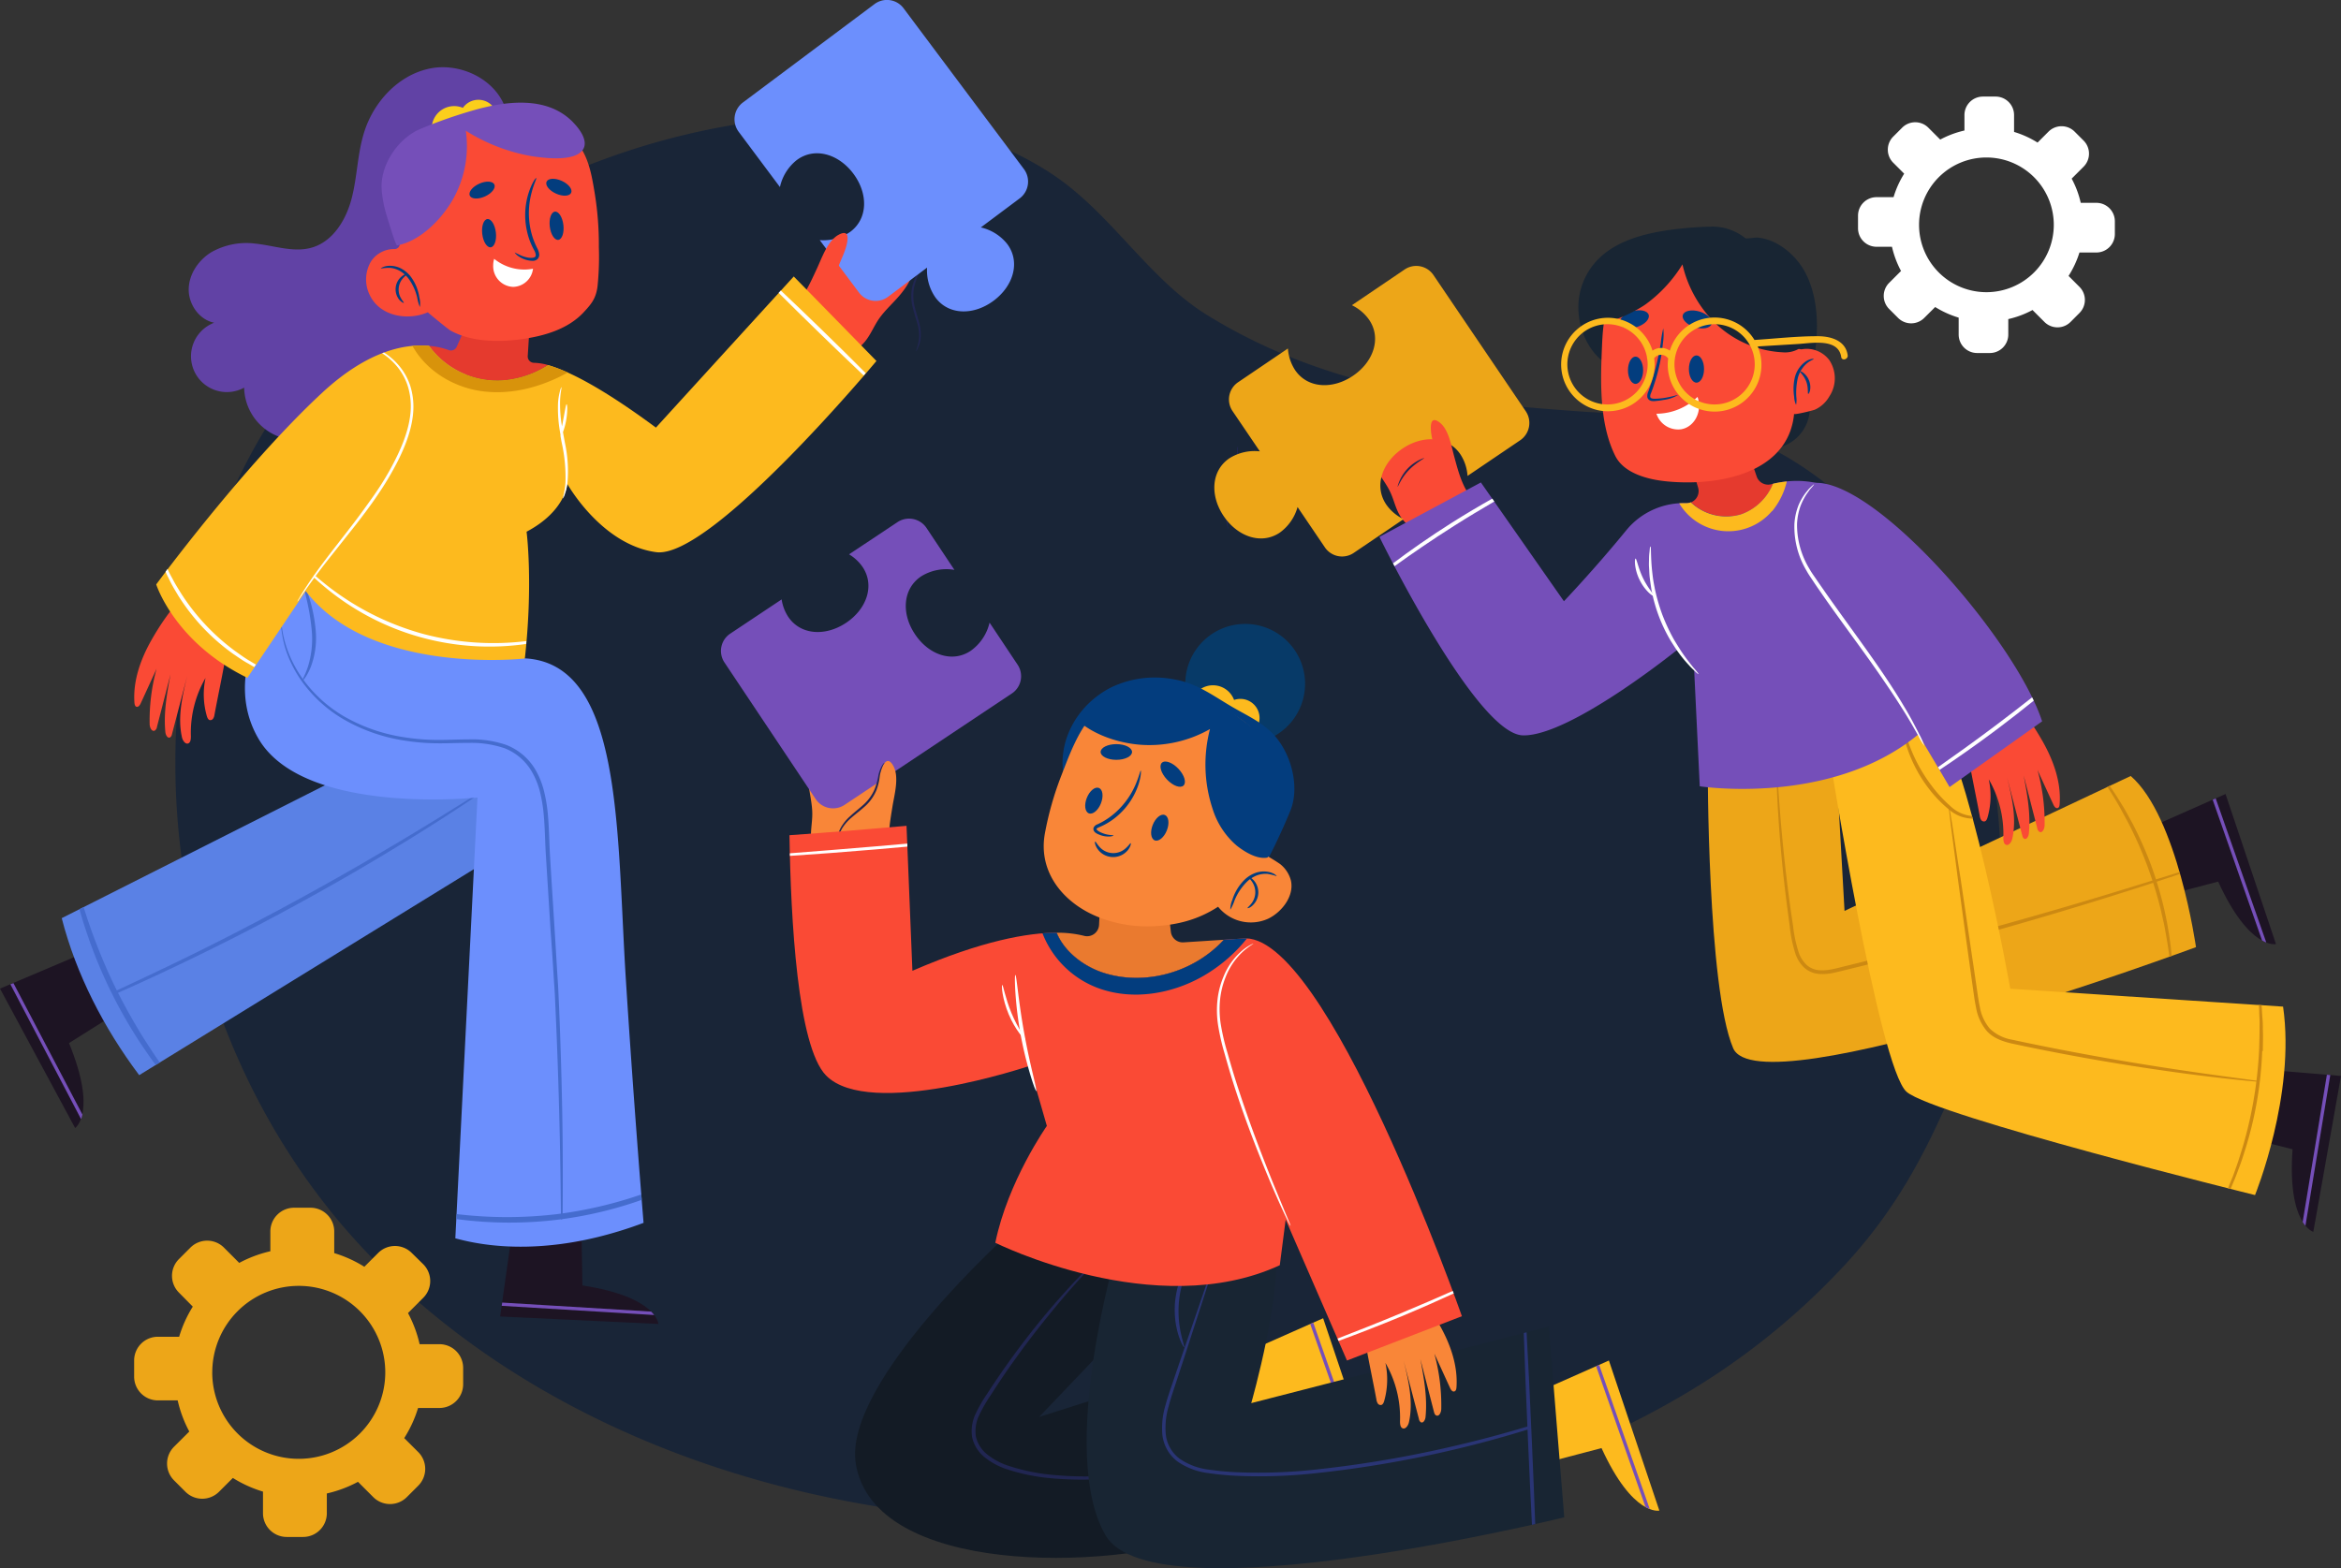 <svg xmlns="http://www.w3.org/2000/svg" viewBox="0 0 676.59 453.37"><rect x="0" y="0" width="676.59" height="453.37" fill="#333333" stroke="none"/><defs><style>.cls-1{fill:#192537;}.cls-2{fill:#f98638;}.cls-3{fill:#fdba1e;}.cls-4{fill:#754fb9;}.cls-5{fill:#131b25;}.cls-6{fill:#212652;}.cls-7{fill:#182533;}.cls-8{fill:#2a3575;}.cls-9{fill:#fa4a35;}.cls-10{fill:#ea7a2f;}.cls-11{fill:#073a68;}.cls-12{fill:#033d7e;}.cls-13{fill:#6c8ffd;}.cls-14{fill:#1d1423;}.cls-15{fill:#5a81e5;}.cls-16{fill:#456cce;}.cls-17{fill:#6142a5;}.cls-18{fill:#fbce1b;}.cls-19{fill:#e53a2e;}.cls-20{fill:#fff;}.cls-21{fill:#d8930b;}.cls-22{fill:#eda618;}.cls-23{fill:#cc8912;}</style></defs><g id="Layer_2" data-name="Layer 2"><g id="OBJECTS"><path class="cls-1" d="M529,140.86a126.35,126.35,0,0,1,29.24,34.29c24.14,41.13,25.91,92.22,7.76,136-8.27,19.94-16.8,36.81-31.56,53.18a205.9,205.9,0,0,1-48.81,39.44c-29.15,17.1-62,27.56-95.49,31.85-51.85,6.65-105,7.74-156-3.86S134.34,395,100.07,355.56q-2.64-3-5.15-6.2c-56.51-71-61.65-182,.67-250.68C126.83,64.27,170.72,42,216.72,35.37c29.88-4.3,62.1-1.71,87.29,14.92,17.07,11.27,27.8,30.23,44.81,40.75,18.49,11.43,38.53,18.48,59.88,22.44,15.94,3,32.11,4.33,48.27,5.49,14.2,1,28.4.25,42,5A100.46,100.46,0,0,1,529,140.86Z"/><path class="cls-2" d="M254.12,234.78a19.94,19.94,0,0,0,1.2-12.84,13.56,13.56,0,0,0-8.44-9.36c-4.16-1.37-9.24,0-11.65,3.69-1.87,2.82-2,6.45-1.64,9.81.31,2.89,1.09,5.89,1.17,8.78.08,3.21-.82,6.22-.11,9.47s2.78,6.25,5.88,7.24"/><path class="cls-3" d="M441.45,403.78,465,393.33l14.58,43.39s-7.64,1.78-16.71-18.07l-18,4.73"/><path class="cls-4" d="M462.19,394.59q7.31,20.84,14.62,41.68a9.64,9.64,0,0,1-1.23-.59q-7.14-20.34-14.27-40.7Z"/><path class="cls-3" d="M358.83,391.57l23.58-10.46L397,424.51s-7.64,1.78-16.71-18.08l-18,4.73"/><path class="cls-4" d="M379.56,382.38l14.62,41.67a9.49,9.49,0,0,1-1.23-.58q-7.14-20.36-14.27-40.7Z"/><path class="cls-5" d="M292.55,355.73s-49.1,43.86-45.2,67.49c5.3,32.11,72,31.09,102.14,20.64s-4.43-48.41-4.43-48.41l-44.73,14.19,32.26-33.82,4.72-36.5-29.21,5.55Z"/><path class="cls-6" d="M342.17,424.26a5.55,5.55,0,0,0-1.33.09l-3.77.47c-3.28.42-8,1.08-13.89,1.57a100,100,0,0,1-20.62-.17,57.08,57.08,0,0,1-11.8-2.69,19.37,19.37,0,0,1-5.46-3.07,9.11,9.11,0,0,1-3.26-5.24,10.56,10.56,0,0,1,1-6.16,41.6,41.6,0,0,1,3.18-5.54c2.29-3.57,4.59-7,6.85-10.13C297.6,387,302,381.53,305.76,377s7-8,9.25-10.48l2.58-2.8a5.78,5.78,0,0,0,.85-1,5.42,5.42,0,0,0-1,.86c-.64.6-1.57,1.48-2.73,2.66-2.34,2.34-5.65,5.8-9.54,10.26s-8.33,9.95-12.92,16.29c-2.29,3.17-4.62,6.56-6.94,10.14a41.72,41.72,0,0,0-3.28,5.68,11.62,11.62,0,0,0-1.08,6.82,10.24,10.24,0,0,0,3.64,5.88,20.39,20.39,0,0,0,5.79,3.24,56.3,56.3,0,0,0,12.07,2.69,97,97,0,0,0,20.81-.06c5.9-.6,10.62-1.38,13.88-1.93,1.63-.28,2.89-.51,3.75-.68A6,6,0,0,0,342.17,424.26Z"/><path class="cls-7" d="M322.89,361.13s-17.38,58.63-3.37,82.73,132.58-5.2,132.58-5.2l-4.47-55.14-86,22.13s9.54-33.25,6.78-47.67S322.89,361.13,322.89,361.13Z"/><path class="cls-8" d="M442.73,416.56c-.52-12.12-1.06-23.14-1.52-31.39l-.81.21c.27,8.24.69,19.2,1.22,31.23.39,8.88.78,17.17,1.14,24.22l.95-.21C443.45,433.6,443.12,425.37,442.73,416.56Z"/><path class="cls-8" d="M442.39,412.12c-7.39,2.25-15.8,4.53-25.05,6.6A327.87,327.87,0,0,1,378.87,425a152.49,152.49,0,0,1-20.12.68,85.59,85.59,0,0,1-9.51-.82,18.93,18.93,0,0,1-8.31-3.14,10.15,10.15,0,0,1-4-7.08,21.86,21.86,0,0,1,.81-8c.66-2.56,1.53-5,2.29-7.35l2.22-6.77L348.9,372c.68-2.18,1.26-4,1.75-5.58.15-.52.29-1,.43-1.46a2.31,2.31,0,0,0,.11-.51,1.71,1.71,0,0,0-.22.48c-.17.44-.34.91-.54,1.42-.54,1.55-1.19,3.36-1.95,5.51l-7,20.35c-.73,2.16-1.5,4.41-2.29,6.75s-1.67,4.77-2.37,7.38a22.83,22.83,0,0,0-.89,8.36,11.65,11.65,0,0,0,1.33,4.28,11.12,11.12,0,0,0,3,3.5,19.85,19.85,0,0,0,8.75,3.37,84.8,84.8,0,0,0,9.65.86,149.58,149.58,0,0,0,20.27-.66,322.34,322.34,0,0,0,63.36-13A4.73,4.73,0,0,1,442.39,412.12Z"/><path class="cls-8" d="M342.22,389.49c.17-.07-.34-1.44-.85-3.7a30.56,30.56,0,0,1-.63-4,29.81,29.81,0,0,1,.74-9.84,34.51,34.51,0,0,1,1.22-3.87c.85-2.16,1.56-3.43,1.41-3.53s-1.07,1.07-2.13,3.21a23.21,23.21,0,0,0-1.49,3.93,27.62,27.62,0,0,0-.91,5.07,28.8,28.8,0,0,0,.13,5.14,24.73,24.73,0,0,0,.89,4.11C341.33,388.28,342.11,389.54,342.22,389.49Z"/><path class="cls-4" d="M264.45,183.36c-4-5.94-3.56-13.17,1.78-16.73a13.78,13.78,0,0,1,9.61-1.88l-8.06-12.11a6.06,6.06,0,0,0-8.39-1.69l-14,9.31a12.57,12.57,0,0,1,3.94,3.69c3.56,5.34,1.14,12.16-4.81,16.12s-13.17,3.57-16.73-1.78a12.42,12.42,0,0,1-1.88-5l-14.83,9.88a6,6,0,0,0-1.68,8.38L235.73,231a6.05,6.05,0,0,0,8.39,1.68l48.28-32.16a6,6,0,0,0,1.68-8.39L286,180a13.78,13.78,0,0,1-5.45,8.15C275.23,191.73,268.41,189.31,264.45,183.36Z"/><path class="cls-2" d="M394.18,385.31c1,6.44,2.43,12.85,3.62,19.25a2.84,2.84,0,0,0,.38,1.15,1,1,0,0,0,1.05.47c.44-.13.66-.63.8-1.07a22.76,22.76,0,0,0,.38-11.09,31.61,31.61,0,0,1,4.22,16.86c0,.81.07,1.86.85,2.08s1.52-.85,1.72-1.75c1.33-5.87-.1-12-1.52-17.81l4.42,16.86a1.34,1.34,0,0,0,.57.93c.72.32,1.25-.72,1.33-1.49.58-5.61-.46-11.25-1.49-16.79l3.92,15.22c.11.43.26.91.66,1.08.87.39,1.45-.93,1.46-1.88a56.43,56.43,0,0,0-2-16l4.58,10c.23.49.63,1.08,1.16.95s.62-.72.66-1.21c.44-6.27-1.78-12.47-4.8-17.86-2.82-5-6.68-10.68-11-14.46"/><path class="cls-2" d="M258,248.92c-1.93-5-.9-10.55-.05-15.82.54-3.36,2-8.45.25-11.65s-3.09-.4-3.82,1.89c-1,3.2-1,6.74-2.77,9.7-2,3.4-6.1,5-8.8,7.86a12.49,12.49,0,0,0-2.4,12.84"/><path class="cls-6" d="M242,243.3a14.67,14.67,0,0,1,1.33-3.71,13.05,13.05,0,0,1,2.78-3.22c1.22-1.07,2.67-2.14,4.08-3.44a12.9,12.9,0,0,0,3.1-4.44,16.76,16.76,0,0,0,1-4.27,12.77,12.77,0,0,1,.84-2.76c.28-.63.55-.9.51-.93s-.37.2-.72.82a10.54,10.54,0,0,0-1.05,2.78,18.53,18.53,0,0,1-1.14,4.14,12.94,12.94,0,0,1-3,4.21c-1.37,1.26-2.82,2.35-4,3.47a12.6,12.6,0,0,0-2.78,3.43,8.83,8.83,0,0,0-.92,2.83A3,3,0,0,0,242,243.3Z"/><path class="cls-6" d="M264.68,101.59a3.15,3.15,0,0,0,.57-.91,8.58,8.58,0,0,0,.82-2.84,12.65,12.65,0,0,0-.38-4.37c-.39-1.59-1-3.29-1.4-5.09a12.8,12.8,0,0,1-.12-5.14,18.1,18.1,0,0,1,1.36-4,10.25,10.25,0,0,0,.68-2.87c.05-.71-.1-1.09-.14-1.08s0,.38-.1,1a13,13,0,0,1-.83,2.74,16.32,16.32,0,0,0-1.52,4.09,12.84,12.84,0,0,0,.08,5.37c.44,1.86,1,3.54,1.44,5.1a12.82,12.82,0,0,1,.5,4.19A15.47,15.47,0,0,1,264.68,101.59Z"/><path class="cls-9" d="M358.93,271.35l-6.16.4h0l.93-.06c-8.51,9.32-22.51,13.39-34.57,9.62-5.88-1.84-11.51-6.16-13.75-11.65-8.24,0-21.43,2.23-41.68,11L262,238.75c-11.27,1-22.54,1.92-33.83,2.71.37,24.22,2.32,61,10.57,69.46,12.56,12.85,58.82-2.77,58.82-2.77l5,17.36s-11.27,16-14.9,33.78c0,0,46.3,23.09,82.22,6.49l1.7-13.17,17.72,40.72,33.22-12.81S383,268.12,358.93,271.35Z"/><path class="cls-10" d="M353.7,271.69l-11.63.75a3.46,3.46,0,0,1-3.67-3.06l-1.62-14.22L318,259.29l-.35,8.07a3.46,3.46,0,0,1-4.35,3.19,31.19,31.19,0,0,0-7.89-.89c2.24,5.49,7.87,9.81,13.75,11.65C331.19,285.08,345.19,281,353.7,271.69Z"/><path class="cls-11" d="M342.8,200.5a17.31,17.31,0,1,1,19.09,14.38"/><path class="cls-3" d="M346,200a6.5,6.5,0,0,1,10.67,2.36,5.54,5.54,0,0,1,6.85,7.56"/><path class="cls-12" d="M362.45,255.75a180.37,180.37,0,0,0,10.48-21.35c2.47-6.07.77-14-2.76-19.38s-8.38-7.38-13.73-10.47c-5.74-3.31-10.36-7-17.1-8.14a29.19,29.19,0,0,0-18.18,2.31c-9.21,4.66-15.17,14.37-13.9,24.68"/><path class="cls-9" d="M238.33,81.08a19.76,19.76,0,0,1,6.14-11.23,13.47,13.47,0,0,1,12.15-3c4.18,1.18,7.57,5.16,7.53,9.51,0,3.36-1.94,6.41-4.11,9-1.86,2.2-4.16,4.24-5.83,6.57-1.86,2.59-2.78,5.57-5.17,7.84s-5.76,3.6-8.86,2.69"/><path class="cls-9" d="M65.62,187.32c-1,6.44-2.43,12.85-3.62,19.25a2.79,2.79,0,0,1-.38,1.15,1,1,0,0,1-1,.47c-.45-.13-.67-.63-.81-1.07A22.64,22.64,0,0,1,59.4,196a31.62,31.62,0,0,0-4.23,16.86c0,.81-.07,1.87-.85,2.09s-1.52-.86-1.72-1.76c-1.33-5.87.1-12,1.52-17.8L49.7,212.27a1.34,1.34,0,0,1-.57.93c-.71.32-1.24-.72-1.33-1.49-.57-5.61.46-11.25,1.49-16.79l-3.92,15.22a1.5,1.5,0,0,1-.66,1.09c-.87.38-1.45-.94-1.46-1.89a56.52,56.52,0,0,1,2-16l-4.58,10c-.23.49-.63,1.08-1.15,1s-.63-.73-.67-1.22c-.44-6.27,1.78-12.47,4.8-17.86,2.82-5,6.68-10.67,11-14.46"/><path class="cls-13" d="M270.4,86.06a13.67,13.67,0,0,1-2.46-8.69l-11.23,8.4a6,6,0,0,1-8.47-1.22L236.92,69.42A13.62,13.62,0,0,0,245.77,67c5.14-3.84,5.14-11.08.86-16.8s-11.22-7.76-16.36-3.92a13.65,13.65,0,0,0-4.85,7.8L213.49,38.1a6.06,6.06,0,0,1,1.22-8.47l38-28.42a6,6,0,0,1,8.47,1.22l34.75,46.45a6.06,6.06,0,0,1-1.22,8.47l-11.23,8.4a13.57,13.57,0,0,1,7.64,4.81c3.84,5.14,1.8,12.08-3.92,16.36S274.24,91.2,270.4,86.06Z"/><path class="cls-9" d="M227.31,90.57c4.35-3,6.59-8.18,8.83-13,1.42-3.06,3.08-8,6.26-9.71s2.77,1.38,2.09,3.66c-.94,3.21-2.92,6.11-3.11,9.52-.22,3.92,2.26,7.48,2.87,11.36a12.37,12.37,0,0,1-5.16,11.89"/><path class="cls-14" d="M23.75,275.73,0,285.81l21.71,40.3s6.52-4.36-1.77-24.55l15.74-9.9"/><path class="cls-4" d="M3,284.56l20.44,39a10.7,10.7,0,0,0,.39-1.33l-19.94-38Z"/><path class="cls-14" d="M148.16,355.06l-3.61,25.54,45.73,2.16s-.38-7.83-21.95-11.13L168,353.05"/><path class="cls-4" d="M145,377.52l44.09,2.66a12.69,12.69,0,0,0-.9-1l-43.05-2.6Z"/><path class="cls-15" d="M94.48,226.74l-76.64,38.7C22,281.66,30,297.2,40.23,310.83l101-62.18,1.89-29.58Z"/><path class="cls-16" d="M141,227.6l-3.55,2.2-5.61,3.5c-2.2,1.36-4.68,2.93-7.45,4.6-5.53,3.4-12.17,7.36-19.59,11.67s-15.65,8.9-24.38,13.58-17.13,9-24.81,12.77S40.91,283,35,285.76l-2.31,1.07a4.79,4.79,0,0,1,.66.53l2-.88c5.94-2.63,12.95-5.89,20.68-9.64s16.15-8,24.89-12.7,17-9.34,24.37-13.68,14-8.4,19.48-11.88c2.76-1.72,5.21-3.34,7.37-4.75s4-2.64,5.51-3.66l3.45-2.38a7.32,7.32,0,0,0,1.16-.89A7.73,7.73,0,0,0,141,227.6Z"/><path class="cls-16" d="M45.91,306.78c-1.32-1.83-2.6-3.87-4-6-2.68-4.29-5.47-9.11-8.09-14.34s-4.75-10.37-6.55-15.1c-.85-2.38-1.7-4.63-2.36-6.79q-.39-1.19-.75-2.31l-1.2.6c.2.7.41,1.4.62,2.12.61,2.2,1.42,4.49,2.24,6.91a138.54,138.54,0,0,0,14.79,29.75c1.44,2.12,2.78,4.14,4.16,5.95l.23.31,1.17-.72C46.09,307,46,306.91,45.91,306.78Z"/><path class="cls-13" d="M131.6,358c13.12,3.61,27.51,2.91,40.61-.23A116.36,116.36,0,0,0,186,353.53c-.76-9.32-3.07-38.16-5.12-70.44-2.72-42.91-.78-91.29-29.23-92.76l-66-25.09s-24,25.75-11,48.23S138,230.56,138,230.56Z"/><path class="cls-16" d="M161.28,352.61a115.15,115.15,0,0,0,24.18-5.72c0-.5-.08-1-.13-1.56A121.24,121.24,0,0,1,161.08,351,122.62,122.62,0,0,1,132,351l-.08,1.44A115.72,115.72,0,0,0,161.28,352.61Z"/><path class="cls-16" d="M159.94,280.89c.11,1.83.23,3.64.35,5.43s.17,3.57.26,5.32c.64,14,1,26.62,1.24,37.22.2,9.79.29,17.86.34,23.71a3.75,3.75,0,0,1,.47-.17c.06-5.84.09-13.84,0-23.55-.12-10.61-.42-23.24-1-37.26-.07-1.75-.16-3.52-.24-5.32s-.22-3.6-.33-5.43q-.33-5.5-.68-11.22c-.47-7.62-1-15.5-1.46-23.57-.19-4-.24-8-.69-12a42.64,42.64,0,0,0-1.1-5.84,23.65,23.65,0,0,0-2.23-5.46,16.82,16.82,0,0,0-8.61-7.41,30.67,30.67,0,0,0-10.78-1.58c-3.53,0-6.94.22-10.23.14a64.92,64.92,0,0,1-9.54-.94,49.53,49.53,0,0,1-16.11-5.76,38.79,38.79,0,0,1-10.73-9.14,35,35,0,0,1-5.42-9.21,31.59,31.59,0,0,1-1.83-6.53c-.24-1.53-.32-2.35-.37-2.35a2.85,2.85,0,0,0,0,.61c0,.4,0,1,.14,1.78A29.79,29.79,0,0,0,83,189a34.9,34.9,0,0,0,5.34,9.44,39.06,39.06,0,0,0,10.82,9.43,50,50,0,0,0,16.34,6,64.21,64.21,0,0,0,9.68,1c3.35.1,6.77-.11,10.25-.09a29.87,29.87,0,0,1,10.41,1.54,15.78,15.78,0,0,1,8,7,22.62,22.62,0,0,1,2.12,5.2,42.47,42.47,0,0,1,1.05,5.68c.44,3.88.49,7.87.69,11.93.5,8.07,1,15.95,1.47,23.58C159.47,273.49,159.7,277.23,159.94,280.89Z"/><path class="cls-16" d="M87.62,168.17c-.16,0,.19,1.67.8,4.27a64.12,64.12,0,0,1,1.71,10.19A27,27,0,0,1,89,192.74c-.83,2.5-1.75,3.89-1.59,4s1.27-1.18,2.33-3.71a23.74,23.74,0,0,0,1.53-10.46,45.2,45.2,0,0,0-2.07-10.33C88.37,169.67,87.76,168.13,87.62,168.17Z"/><path class="cls-17" d="M146.36,32.17c-2.54-9-13.07-14.24-22.18-12.35s-16.29,9.72-19,18.63c-1.88,6.1-1.93,12.63-3.52,18.82S96.32,69.75,90.19,71.56c-5.3,1.57-10.9-.57-16.4-1.13A20.52,20.52,0,0,0,61.1,72.9c-3.74,2.28-6.52,6.38-6.56,10.76s3.07,8.8,7.37,9.64a10.36,10.36,0,1,0,8.65,18.77,15.49,15.49,0,0,0,10.26,14.25c9.7,3.28,24.22-4.27,29.53-12.34a16.27,16.27,0,0,0,25.78-15.87"/><path class="cls-18" d="M124.78,36.86a6.49,6.49,0,0,1,9-5.68,5.49,5.49,0,0,1,9.31.53"/><path class="cls-19" d="M154.35,104.89a1.83,1.83,0,0,1-1.82-2l.5-8-18.37-.69-2.63,6a1.84,1.84,0,0,1-2.37,1A20.94,20.94,0,0,0,124,100,24.45,24.45,0,0,0,145.12,110a28.06,28.06,0,0,0,13.28-4.46A16.1,16.1,0,0,0,154.35,104.89Z"/><path class="cls-3" d="M229.41,79.93l-39.84,43.69c-16.43-12.17-25.9-16.58-31.17-18.06A28.06,28.06,0,0,1,145.12,110,24.45,24.45,0,0,1,124,100c-6.67-.64-17.52,1.15-30.9,13.56-22.77,21.13-47.95,55.4-47.95,55.4s5.33,16.8,26.35,27l16.86-25.08c18.89,24.54,63.33,19.49,63.33,19.49,2.44-21.92.5-36.65.5-36.65,11.33-6,11.76-13.84,11.76-13.84s9.81,17.59,25.67,19.75,63.69-55.27,63.69-55.27Z"/><path class="cls-9" d="M171.92,56.09a92.59,92.59,0,0,1,1.16,15.39,83.15,83.15,0,0,1-.39,11.38c-.48,3.48-1.74,5-4.09,7.52-4.59,4.85-11.39,6.77-17.81,7.67-6.71.93-14.58.84-20.59-2.49-.69-.38-6.62-5.25-6.54-5.28-5.94,2.56-14,1.14-16.87-5.13a10.2,10.2,0,0,1,.52-9.7A8,8,0,0,1,114,72a1.47,1.47,0,0,0,1.48-1.87,70.79,70.79,0,0,1-2.72-15.75c-.27-4.59,2.57-8.07,5.59-11.31a29.12,29.12,0,0,1,10-6.7A41.5,41.5,0,0,1,152,33.65a30.8,30.8,0,0,1,12.21,5.13C169.79,43.1,170.84,49.51,171.92,56.09Z"/><path class="cls-20" d="M151.52,77.93a13.91,13.91,0,0,1-8.7-3.1,6.63,6.63,0,0,0-.28,1.91,6,6,0,0,0,5.79,6.2,5.93,5.93,0,0,0,5.72-5.25A14,14,0,0,1,151.52,77.93Z"/><path class="cls-12" d="M148.76,73s.21.42.86.91a7.66,7.66,0,0,0,3.13,1.38,7,7,0,0,0,1.18.12,2,2,0,0,0,1.4-.49,1.79,1.79,0,0,0,.49-1.58,4.72,4.72,0,0,0-.47-1.43,21.7,21.7,0,0,1-2-5.54,23,23,0,0,1,.27-10.6c.68-2.68,1.55-4.2,1.37-4.29s-1.22,1.34-2.13,4.06a21.06,21.06,0,0,0-.6,11.06,19.92,19.92,0,0,0,2.14,5.76c.41.77.61,1.58.25,1.9s-1.16.32-1.8.25a8.74,8.74,0,0,1-3-1C149.17,73.22,148.82,73,148.76,73Z"/><ellipse class="cls-12" cx="139.33" cy="54.96" rx="3.9" ry="2.02" transform="translate(-10.27 62.25) rotate(-24.32)"/><ellipse class="cls-12" cx="161.51" cy="54.12" rx="2.02" ry="3.9" transform="translate(45.69 179.02) rotate(-65.68)"/><ellipse class="cls-12" cx="141.35" cy="67.41" rx="1.98" ry="4.11" transform="translate(-7 17.24) rotate(-6.81)"/><ellipse class="cls-12" cx="160.86" cy="65.26" rx="1.98" ry="4.11" transform="translate(-6.6 19.54) rotate(-6.81)"/><path class="cls-12" d="M121.35,88.77A6.9,6.9,0,0,0,121.2,86a13.2,13.2,0,0,0-2.57-6.13,8.57,8.57,0,0,0-2.91-2.35,7,7,0,0,0-3-.68c-1.78,0-2.71.73-2.65.8a15,15,0,0,1,2.62-.21,7.26,7.26,0,0,1,2.67.78,8.52,8.52,0,0,1,2.6,2.19,15,15,0,0,1,2.64,5.72A12.68,12.68,0,0,0,121.35,88.77Z"/><path class="cls-12" d="M116.7,87.55c.08-.1-.34-.49-.76-1.24a4.93,4.93,0,0,1,.75-6.1c.6-.63,1.1-.91,1-1s-.65,0-1.44.58a4.83,4.83,0,0,0-.85,6.88C116.07,87.4,116.65,87.64,116.7,87.55Z"/><path class="cls-4" d="M166.79,36.66c-.44-.55-.89-1-1.28-1.43-7.54-7.63-19.42-6-28.82-3.3a138.9,138.9,0,0,0-15.12,5.31c-6.39,2.65-11.5,10.13-11.29,17.1a33.51,33.51,0,0,0,1.47,7.93c.22.77,2.62,8.74,3,8.68,6.78-1.23,13-7.69,16.25-13.48a31.31,31.31,0,0,0,3.63-19.67,52.57,52.57,0,0,0,18.85,7.32c3.56.55,12.34,1.74,14.89-1.71C169.88,41.35,168.38,38.62,166.79,36.66Z"/><path class="cls-21" d="M158.4,105.56A28.06,28.06,0,0,1,145.12,110,24.45,24.45,0,0,1,124,100a25.46,25.46,0,0,0-4.79,0c3.86,7,11.47,11.76,19.44,13,8.72,1.37,17.7-1,25.43-5.3A41.43,41.43,0,0,0,158.4,105.56Z"/><path class="cls-20" d="M163.27,128c-.2-1.06-.39-2.09-.56-3.08a19,19,0,0,0,.9-3.29c.48-2.59.37-4.74.15-4.75s-.5,2.07-1,4.6c-.11.63-.23,1.23-.34,1.78a39.43,39.43,0,0,1-.56-6.61c0-2.92.56-4.68.41-4.72a3.53,3.53,0,0,0-.45,1.21,17.34,17.34,0,0,0-.55,3.49,39.9,39.9,0,0,0,.72,9c0,.26,0,.42,0,.44s0,0,0,0c.12.67.24,1.35.37,2a46,46,0,0,1,1.07,11.34c-.19,2.91-.87,4.63-.72,4.68a3.66,3.66,0,0,0,.54-1.18,15.65,15.65,0,0,0,.77-3.44A39,39,0,0,0,163.27,128Z"/><path class="cls-20" d="M237.67,95.49c-4.41-4.29-8.53-8.25-12-11.5l-.63.68c3.34,3.34,7.41,7.34,11.81,11.62,4.76,4.63,9.18,8.87,12.77,12.26l.58-.68C246.76,104.39,242.41,100.1,237.67,95.49Z"/><path class="cls-20" d="M122.54,183.33a78.69,78.69,0,0,1-27.36-13.56c-1.66-1.28-3.1-2.48-4.34-3.56h0v.07a1.5,1.5,0,0,1-.24.54c1.16,1.1,2.53,2.3,4.1,3.57a74.32,74.32,0,0,0,57.36,15.78c0-.28.05-.56.07-.83A78.93,78.93,0,0,1,122.54,183.33Z"/><path class="cls-20" d="M72.06,191c-1.35-.79-2.69-1.78-4.12-2.79a62.6,62.6,0,0,1-15.53-16.54c-.92-1.5-1.82-2.9-2.52-4.29-.37-.69-.75-1.35-1.06-2l-.4-.87-.58.76.2.48c.29.67.67,1.34,1,2.06.68,1.43,1.57,2.88,2.48,4.41A59.38,59.38,0,0,0,67.33,189c1.48,1,2.86,2,4.25,2.74.66.38,1.29.77,1.91,1.1l.49-.72C73.35,191.8,72.73,191.38,72.06,191Z"/><path class="cls-20" d="M103.1,151.37c1.69-2.2,3.46-4.52,5.18-7s3.44-5.11,5-7.92c3.15-5.57,5.63-11.36,6.12-17a20.39,20.39,0,0,0-.83-7.92,17.5,17.5,0,0,0-3.4-6,18.88,18.88,0,0,0-4.19-3.61l-.55.21.14.08a19.09,19.09,0,0,1,4.15,3.7,17.18,17.18,0,0,1,3.19,5.88,19.91,19.91,0,0,1,.72,7.64c-.51,5.46-3,11.13-6.08,16.66-1.55,2.78-3.24,5.39-5,7.86s-3.44,4.8-5.11,7c-3.37,4.4-6.47,8.31-9,11.68s-4.42,6.17-5.68,8.16c-.63,1-1.09,1.78-1.4,2.31a3.67,3.67,0,0,0-.43.84,3.87,3.87,0,0,0,.57-.75l1.53-2.22c1.34-1.92,3.32-4.67,5.88-8Z"/><path class="cls-2" d="M308.39,220c-.55,1.39-1.07,2.75-1.56,4A92.34,92.34,0,0,0,302,240.9c-2.06,11.19,5.3,20.11,15.26,24.16a38.26,38.26,0,0,0,16,2.72c6.94-.32,13-1.87,18.79-5.64a12.14,12.14,0,0,0,14.43,3.48c3.89-1.85,7.6-6.47,6.63-11a8.91,8.91,0,0,0-3-4.71c-.39-.35-4.56-3-4.66-2.73.9-2.56,2.17-4.79,2.51-7.53a52.73,52.73,0,0,1,1.1-6.94c1.73-6.66,1.25-11.3-2.77-17a30.6,30.6,0,0,0-9.12-8.69,42.75,42.75,0,0,0-23.93-6.82,31.74,31.74,0,0,0-13.42,3.3C314.2,206.67,310.9,213.7,308.39,220Z"/><path class="cls-12" d="M321.82,241.56c0-.09-.41-.09-1.1-.18a8.3,8.3,0,0,1-2.79-.84,4.3,4.3,0,0,1-.76-.48c-.22-.2-.29-.4-.23-.47s.28-.26.65-.4l1.17-.53a19.36,19.36,0,0,0,4.67-3.2,20.49,20.49,0,0,0,5.57-8.53c.83-2.5.81-4.15.69-4.16s-.45,1.55-1.42,3.88a23,23,0,0,1-5.6,8,21.09,21.09,0,0,1-4.38,3.12l-1.09.54a1.85,1.85,0,0,0-1.14,1,1.17,1.17,0,0,0,.09.89,1.8,1.8,0,0,0,.47.54,4.14,4.14,0,0,0,1,.53,7,7,0,0,0,3.1.57C321.44,241.77,321.83,241.63,321.82,241.56Z"/><ellipse class="cls-12" cx="316.15" cy="231.48" rx="3.95" ry="2.19" transform="translate(-15.97 439.39) rotate(-68.26)"/><ellipse class="cls-12" cx="335.2" cy="239.29" rx="3.95" ry="2.19" transform="translate(-11.23 462.01) rotate(-68.26)"/><ellipse class="cls-12" cx="322.64" cy="217.4" rx="4.54" ry="2.27"/><ellipse class="cls-12" cx="338.94" cy="223.82" rx="2.27" ry="4.54" transform="translate(-61.08 294.28) rotate(-43.43)"/><path class="cls-12" d="M326.79,243.78c-.16-.06-.5.61-1.35,1.37a5.3,5.3,0,0,1-7.69-.35c-.77-.83-1.05-1.53-1.22-1.48s-.12.87.6,2a5.51,5.51,0,0,0,8.89.4C326.83,244.66,326.91,243.82,326.79,243.78Z"/><path class="cls-12" d="M355.58,263a13.29,13.29,0,0,0,1.19-2.59,16.08,16.08,0,0,1,3.65-5.52,8.74,8.74,0,0,1,3-1.87,7.46,7.46,0,0,1,2.88-.38,15.62,15.62,0,0,1,2.68.67c.08-.06-.76-1-2.6-1.28a7.1,7.1,0,0,0-3.21.22,8.87,8.87,0,0,0-3.38,2,14,14,0,0,0-3.64,5.95A7.24,7.24,0,0,0,355.58,263Z"/><path class="cls-12" d="M360.57,262.52c0,.1.68,0,1.45-.75a5.18,5.18,0,0,0,.28-7.31c-.72-.75-1.34-1-1.39-.86s.39.49.9,1.25a5.3,5.3,0,0,1-.25,6.5C361,262.07,360.5,262.4,360.57,262.52Z"/><path class="cls-12" d="M367,246.85c.94-2,2.19-6,2.52-6.75,2.62-5.79,3.61-11.49,1.36-17.53a28.88,28.88,0,0,0-3.45-6.52c-3.78-5.33-9.14-8.1-14.06-12.13-4.12-3.37-8.69-4.46-13.91-5.27C329,197,317.37,198.45,312.33,209c4.72,3.78,11.41,5.88,17.38,6.32a35.41,35.41,0,0,0,20-4.55,40.65,40.65,0,0,0,.73,23,23,23,0,0,0,6.88,10.61c2.23,1.79,5.88,4.08,8.85,3.57C366.35,248,366.64,247.53,367,246.85Z"/><path class="cls-12" d="M358.93,271.35l-6.16.4h0l.93-.06c-8.51,9.32-22.51,13.39-34.57,9.62-5.88-1.84-11.51-6.16-13.75-11.65-1.24,0-2.61,0-4.08.17a27.54,27.54,0,0,0,16.55,16c9.65,3.37,20.64,1.54,29.56-3.46a45,45,0,0,0,13-11.08A7.51,7.51,0,0,0,358.93,271.35Z"/><path class="cls-20" d="M299.51,315.43c.15,0-.29-1.91-1-4.91s-1.64-7.15-2.48-11.77-1.41-8.84-1.79-11.9-.62-5-.78-5-.19,1.93,0,5a107.71,107.71,0,0,0,4.3,23.81C298.65,313.69,299.37,315.48,299.51,315.43Z"/><path class="cls-20" d="M296.26,300.5c.22-.16-2.12-3.25-3.92-7.6s-2.41-8.18-2.68-8.14,0,4,1.87,8.48S296.11,300.66,296.26,300.5Z"/><path class="cls-20" d="M228.29,246.69c0,.25,0,.5,0,.75,7.23-.47,15.72-1.1,24.78-1.87l9.17-.81,0-.87c-3,.27-6.06.54-9.21.8C244,245.46,235.51,246.13,228.29,246.69Z"/><path class="cls-20" d="M373,354.44a3.27,3.27,0,0,0-.29-.86c-.31-.77-.64-1.56-1-2.4l-3.63-8.8c-3-7.45-7.06-17.8-10.78-29.47-.93-2.92-1.76-5.79-2.55-8.57a65.85,65.85,0,0,1-1.9-8.07,27.85,27.85,0,0,1-.21-7.42,24,24,0,0,1,1.55-6.27,19.75,19.75,0,0,1,5.28-7.69c1.68-1.46,2.82-2,2.77-2.09a4.5,4.5,0,0,0-.83.38,14.6,14.6,0,0,0-2.17,1.45,19.25,19.25,0,0,0-5.62,7.71,24.1,24.1,0,0,0-1.71,6.43,28,28,0,0,0,.14,7.62,64.67,64.67,0,0,0,1.87,8.18c.78,2.78,1.61,5.68,2.54,8.6,3.74,11.72,7.9,22,11.05,29.45,1.59,3.7,2.93,6.67,3.89,8.7.48,1,.86,1.81,1.13,2.33A4.2,4.2,0,0,0,373,354.44Z"/><path class="cls-20" d="M386.88,387.66c5.27-1.93,11.56-4.35,18.27-7.14,5.47-2.28,10.57-4.54,15-6.58l-.27-.73c-4.48,2-9.61,4.21-15.09,6.49-6.71,2.79-13,5.27-18.22,7.29Z"/><path class="cls-20" d="M605.83,58.64h-4.46a27.58,27.58,0,0,0-2.62-7l3.44-3.44a5.34,5.34,0,0,0,0-7.56l-2.58-2.58a5.34,5.34,0,0,0-7.56,0l-3.16,3.16a27.8,27.8,0,0,0-6.79-3.08V33.27a5.34,5.34,0,0,0-5.35-5.35H573.1a5.34,5.34,0,0,0-5.34,5.35v4.46a28,28,0,0,0-7,2.62l-3.44-3.44a5.34,5.34,0,0,0-7.56,0l-2.58,2.58a5.34,5.34,0,0,0,0,7.56l3.16,3.16A27.8,27.8,0,0,0,547.27,57h-4.88A5.35,5.35,0,0,0,537,62.35V66a5.35,5.35,0,0,0,5.35,5.34h4.46a28,28,0,0,0,2.62,7L546,81.77a5.34,5.34,0,0,0,0,7.56l2.58,2.58a5.34,5.34,0,0,0,7.56,0l3.16-3.15a28.15,28.15,0,0,0,6.79,3.07v4.88a5.34,5.34,0,0,0,5.35,5.35h3.65a5.34,5.34,0,0,0,5.34-5.35V92.25a27.58,27.58,0,0,0,7-2.62l3.44,3.44a5.34,5.34,0,0,0,7.56,0L601,90.49a5.34,5.34,0,0,0,0-7.56l-3.15-3.16A28.15,28.15,0,0,0,601,73h4.88a5.34,5.34,0,0,0,5.35-5.35V64A5.34,5.34,0,0,0,605.83,58.64ZM554.64,65a19.47,19.47,0,1,1,19.47,19.47A19.47,19.47,0,0,1,554.64,65Z"/><path class="cls-22" d="M127,388.61h-5.72a36.13,36.13,0,0,0-3.36-9l4.41-4.41a6.86,6.86,0,0,0,0-9.7L119,362.23a6.86,6.86,0,0,0-9.7,0l-4,4a35.86,35.86,0,0,0-8.7-3.95v-6.26a6.86,6.86,0,0,0-6.86-6.86H85a6.86,6.86,0,0,0-6.86,6.86v5.72a35.91,35.91,0,0,0-9,3.37l-4.41-4.42a6.86,6.86,0,0,0-9.7,0l-3.31,3.31a6.86,6.86,0,0,0,0,9.7l4,4.05a35.36,35.36,0,0,0-3.94,8.71H45.63a6.86,6.86,0,0,0-6.86,6.85V398a6.86,6.86,0,0,0,6.86,6.86h5.72a35.5,35.5,0,0,0,3.36,9l-4.42,4.41a6.87,6.87,0,0,0,0,9.7l3.31,3.31a6.86,6.86,0,0,0,9.7,0l4-4a35.93,35.93,0,0,0,8.71,3.95v6.26a6.86,6.86,0,0,0,6.86,6.85H87.6a6.86,6.86,0,0,0,6.86-6.85v-5.72a35.84,35.84,0,0,0,9-3.37l4.42,4.42a6.86,6.86,0,0,0,9.7,0l3.31-3.31a6.87,6.87,0,0,0,0-9.7l-4.06-4.05a35.38,35.38,0,0,0,4-8.71H127a6.86,6.86,0,0,0,6.86-6.85v-4.69A6.86,6.86,0,0,0,127,388.61Zm-65.65,8.14a25,25,0,1,1,25,25A25,25,0,0,1,61.34,396.75Z"/><path class="cls-6" d="M355.05,153.13a13.83,13.83,0,0,1-.29-3.58,11.84,11.84,0,0,1,1.09-3.71c.6-1.35,1.4-2.79,2.09-4.4a11.89,11.89,0,0,0,.89-4.85,15.25,15.25,0,0,0-.75-3.94,12,12,0,0,1-.34-2.6c0-.62.12-1,.07-1a1.65,1.65,0,0,0-.28,1,9.3,9.3,0,0,0,.17,2.7,16.35,16.35,0,0,1,.61,3.86,11.88,11.88,0,0,1-.89,4.63c-.66,1.56-1.45,3-2,4.4a11.65,11.65,0,0,0-1,3.89,8.07,8.07,0,0,0,.31,2.7A3,3,0,0,0,355.05,153.13Z"/><path class="cls-9" d="M417.74,134.71a18.07,18.07,0,0,0-3.84-11.1A12.38,12.38,0,0,0,403.36,119c-4,.43-7.64,3.51-8.27,7.45-.48,3,.78,6.11,2.35,8.76,1.34,2.28,3.12,4.48,4.27,6.84,1.29,2.63,1.67,5.47,3.49,7.89s4.66,4.14,7.61,3.79"/><path class="cls-14" d="M619.63,240l23.59-10.45,14.58,43.39s-7.64,1.78-16.71-18.07l-18,4.73"/><path class="cls-4" d="M640.37,230.81,655,272.49a10.26,10.26,0,0,1-1.22-.59l-14.28-40.7Z"/><path class="cls-22" d="M493.57,221.26s-.16,64.14,7.34,81.77,133.77-29.21,133.77-29.21-5.35-37.81-18.87-49.48l-82.71,39-2.81-50.23"/><path class="cls-23" d="M626.59,268.33c-.27-1.77-.7-3.64-1.12-5.61a113.66,113.66,0,0,0-3.75-12.56,111.46,111.46,0,0,0-5.33-12c-1-1.77-1.85-3.46-2.8-5s-1.81-2.95-2.66-4.21c-.4-.64-.81-1.23-1.21-1.78l-.65.31,1.2,1.89c.8,1.29,1.67,2.7,2.52,4.25s1.76,3.23,2.69,5a113.8,113.8,0,0,1,9,24.31c.44,2,.9,3.79,1.21,5.54s.61,3.37.84,4.87q.27,1.75.45,3.24l.65-.23c-.07-1-.16-2-.31-3.12C627.13,271.75,626.91,270.09,626.59,268.33Z"/><path class="cls-23" d="M629.94,252.12,616,256.45c-16.15,5-38.55,11.54-63.51,18-6.24,1.62-12.33,3.18-18.23,4.63-2.95.68-5.85,1.68-8.61,1.4a6.11,6.11,0,0,1-3.59-1.6,9,9,0,0,1-2.14-3.34,38.29,38.29,0,0,1-1.69-7.86q-.6-3.91-1.09-7.61c-.66-4.92-1.19-9.52-1.62-13.72-.87-8.39-1.35-15.21-1.65-19.93-.13-2.1-.24-3.88-.34-5.43a13.5,13.5,0,0,0-.18-1.89,11,11,0,0,0,0,1.9c0,1.24,0,3.08.14,5.44.17,4.73.52,11.57,1.29,20,.38,4.21.87,8.82,1.49,13.76.31,2.47.66,5,1,7.64a39.14,39.14,0,0,0,1.7,8.08,9.8,9.8,0,0,0,2.39,3.74,7.16,7.16,0,0,0,4.18,1.89,14.86,14.86,0,0,0,4.57-.34c1.49-.32,2.94-.7,4.42-1.06,5.91-1.43,12-3,18.26-4.6,25-6.51,47.36-13.21,63.46-18.37,5.36-1.7,10-3.24,13.84-4.53C630,252.49,630,252.31,629.94,252.12Z"/><path class="cls-22" d="M369.86,154a13.64,13.64,0,0,0,5.16-7.41l7.87,11.62a6,6,0,0,0,8.4,1.61l14.36-9.73a12.8,12.8,0,0,1-5-4.23c-3.6-5.31-1.23-12.15,4.68-16.16s13.15-3.66,16.75,1.65a12.86,12.86,0,0,1,2.06,6.24l15.21-10.3a6.05,6.05,0,0,0,1.62-8.4L414.32,79.56a6,6,0,0,0-8.4-1.62l-15.2,10.3a12.94,12.94,0,0,1,5,4.24c3.6,5.31,1.24,12.15-4.68,16.16s-13.14,3.66-16.74-1.65a13,13,0,0,1-2.07-6.24l-14.36,9.73a6,6,0,0,0-1.62,8.4l7.87,11.61a13.65,13.65,0,0,0-8.8,2c-5.31,3.6-5.65,10.82-1.64,16.74S364.54,157.56,369.86,154Z"/><path class="cls-7" d="M513.22,129.57A11.86,11.86,0,0,0,522,112.94a10.87,10.87,0,0,0-5-.08"/><path class="cls-9" d="M568.56,216.61c1,6.43,2.43,12.84,3.62,19.25a2.9,2.9,0,0,0,.38,1.15,1,1,0,0,0,1.05.46c.45-.12.66-.62.8-1.07a22.52,22.52,0,0,0,.38-11.09A31.55,31.55,0,0,1,579,242.17c0,.82.07,1.87.86,2.09s1.51-.86,1.72-1.76c1.32-5.86-.1-12-1.52-17.8l4.41,16.85c.1.37.23.78.58.93.71.32,1.24-.71,1.32-1.49.58-5.61-.46-11.24-1.49-16.78l3.92,15.22a1.48,1.48,0,0,0,.67,1.08c.86.38,1.44-.94,1.46-1.88a56.8,56.8,0,0,0-2.05-16l4.59,10c.22.5.62,1.08,1.15,1s.63-.72.66-1.22c.45-6.26-1.78-12.46-4.8-17.86-2.82-5-6.68-10.67-11-14.45"/><path class="cls-9" d="M426.27,145c-3.48-3.41-4.72-8.41-6-13.11-.82-3-1.56-7.74-4.19-9.75s-2.71.83-2.45,3c.37,3.05,1.71,6,1.36,9.09-.4,3.59-3.18,6.43-4.33,9.84a11.39,11.39,0,0,0,2.85,11.56"/><path class="cls-14" d="M650.88,308.91l25.71,2.15-8,45.07s-7.56-2.11-6-23.88l-18-4.48"/><path class="cls-4" d="M673.49,310.8q-3.6,21.79-7.18,43.58a10.87,10.87,0,0,1-.8-1.1q3.51-21.28,7-42.56Z"/><path class="cls-3" d="M528.57,217.32s14.47,91.43,22.48,98.34S651.74,345.5,651.74,345.5s11.79-28.9,8.11-54.48L581,285.84S569.23,219.17,557.67,204"/><path class="cls-23" d="M563.24,234a10.73,10.73,0,0,0,6.55,2.66l.35,0-.21-.77h-.13a10.26,10.26,0,0,1-5.91-2.67,39.23,39.23,0,0,1-5.63-6.09,45.35,45.35,0,0,1-7-13.4c-1-3.25-1.43-5.51-1.63-6l-.12.06a11.29,11.29,0,0,0,.09,1.57,33.59,33.59,0,0,0,.91,4.59,40.34,40.34,0,0,0,6.8,13.85A36.63,36.63,0,0,0,563.24,234Z"/><path class="cls-23" d="M654,303.85c0-2.2.11-4.29,0-6.25,0-1,0-1.92-.08-2.82s-.12-1.75-.18-2.61c0-.54-.07-1.05-.11-1.56l-.75-.05c0,.54.06,1.09.07,1.66,0,.85.07,1.71.1,2.59s0,1.83,0,2.8c0,1.94-.07,4-.14,6.19a119.42,119.42,0,0,1-4.76,27.89c-.65,2.07-1.23,4.06-1.91,5.88-.33.91-.62,1.8-.95,2.64l-1,2.41c-.12.32-.24.64-.37.94l.75.19c.11-.27.23-.54.35-.82l1-2.4c.35-.84.66-1.73,1-2.64.72-1.82,1.35-3.82,2-5.91a108.44,108.44,0,0,0,4.8-28.13Z"/><path class="cls-23" d="M652.58,312.49l-3.84-.53c-3.72-.49-9.1-1.21-15.73-2.18-13.26-1.93-31.57-4.91-51.54-9.21a12.27,12.27,0,0,1-6.39-3.2,13.25,13.25,0,0,1-2.89-6.35c-.49-2.32-.76-4.69-1.11-7s-.66-4.54-1-6.74c-1.27-8.63-2.43-16.49-3.44-23.31-1-6.22-1.77-11.47-2.42-15.7-.27-1.6-.5-3-.71-4.27a7.38,7.38,0,0,0-.33-1.47,9,9,0,0,0,.1,1.51c.16,1.27.32,2.68.51,4.29.56,4.24,1.25,9.51,2.07,15.75.93,6.84,2,14.71,3.2,23.35q.46,3.3.94,6.74c.34,2.3.6,4.65,1.1,7.06a14.23,14.23,0,0,0,3.15,6.87c1.81,2,4.44,2.94,6.94,3.53,20.06,4.33,38.38,7.18,51.69,8.92,6.66.86,12.06,1.46,15.79,1.82,1.62.17,2.9.27,3.86.35A2.13,2.13,0,0,1,652.58,312.49Z"/><path class="cls-19" d="M488.74,145.23a14.85,14.85,0,0,0,14.75,3.39,15.59,15.59,0,0,0,9-8.76l-.58.14a3.49,3.49,0,0,1-4.2-2.25l-3.74-11L487.79,131l3,10A3.51,3.51,0,0,1,488.74,145.23Z"/><path class="cls-7" d="M524.17,103.85a41.82,41.82,0,0,0,.76-5.1c.58-6.6,0-13.84-3.1-19.81-2.66-5.12-8.17-9.89-14.12-10.27-.52,0-3,.41-3.29.18a15.22,15.22,0,0,0-9.87-3.33,103.81,103.81,0,0,0-10.84.81c-10.44,1.32-21.85,4.5-26.17,15.29-3.45,8.6-.19,19.6,7.79,24.33"/><path class="cls-9" d="M517.41,124.66a20.27,20.27,0,0,0,1.11-5c0,.34,5.61-1,6.09-1.26a9.1,9.1,0,0,0,4.08-3.76,9.49,9.49,0,0,0,0-10.55,8.18,8.18,0,0,0-7.77-3.14,1.82,1.82,0,0,1-2.15-1.81c.07-4.43-.13-8.42-1.94-12.77-3.27-7.86-9.26-9.46-16.69-11.17-8.17-1.88-16.7.14-24.55,2.51-4.13,1.24-6.32,3.38-8.87,6.89-3,4.18-3.47,10-3.69,14.91-.45,10.39-.94,22.79,3.82,32.31,2.56,5.1,9.57,6.83,14.79,7.34C494.49,140.45,512.55,137.9,517.41,124.66Z"/><path class="cls-4" d="M512.46,139.86a15.59,15.59,0,0,1-9,8.76,14.85,14.85,0,0,1-14.75-3.39h0a3.52,3.52,0,0,1-1.35.24,21.41,21.41,0,0,0-17.47,8C460.75,164.65,452,173.82,452,173.82l-24-34.34-29.32,15.73s27.85,57.1,41.49,57.39,44.7-24.83,44.7-24.83l4.75,5.47,1.64,34.08s44.29,6.84,69.05-20.62l4.35-24S544.91,132,512.46,139.86Z"/><path class="cls-20" d="M478.74,119.61a6.6,6.6,0,0,0,7.12,4.5c3.48-.6,5.75-4.24,5.08-8.13a9.63,9.63,0,0,0-.32-1.23A17.2,17.2,0,0,1,478.74,119.61Z"/><path class="cls-12" d="M524.2,103.78c0-.09-1-.12-2.26.68a8,8,0,0,0-3.21,4.69,14.77,14.77,0,0,0-.18,5.63,5.57,5.57,0,0,0,.55,2.26,7.09,7.09,0,0,0,.07-2.31,19.52,19.52,0,0,1,.41-5.36,8.43,8.43,0,0,1,2.73-4.4C523.36,104.12,524.24,103.93,524.2,103.78Z"/><path class="cls-12" d="M522.62,113.88c.1,0,.36-.34.51-1a5.06,5.06,0,0,0-.25-2.78,5.2,5.2,0,0,0-1.63-2.28c-.58-.44-1-.55-1.08-.45s1.23,1.19,1.89,3S522.37,113.81,522.62,113.88Z"/><path class="cls-12" d="M484.9,114.23c0-.14-1.59.49-4.18.86-.64.08-1.35.16-2.12.18s-1.61,0-1.66-.59a2.33,2.33,0,0,1,.26-1.09c.16-.45.33-.89.49-1.32.32-.91.63-1.85.92-2.83a54.46,54.46,0,0,0,2-10.2,15.86,15.86,0,0,0,.1-4.31,31.52,31.52,0,0,0-.72,4.23,76.42,76.42,0,0,1-2.26,10c-.29,1-.59,1.9-.9,2.79l-.46,1.32a2.88,2.88,0,0,0-.27,1.52,1.39,1.39,0,0,0,.46.78,1.82,1.82,0,0,0,.73.35,4.22,4.22,0,0,0,1.31,0,18.71,18.71,0,0,0,2.19-.3A10.3,10.3,0,0,0,484.9,114.23Z"/><ellipse class="cls-12" cx="472.7" cy="107.04" rx="2.19" ry="3.94"/><ellipse class="cls-12" cx="490.31" cy="106.69" rx="2.19" ry="3.94"/><ellipse class="cls-12" cx="472.33" cy="92.33" rx="4.36" ry="2.37" transform="translate(-6.33 142.35) rotate(-17.03)"/><ellipse class="cls-12" cx="490.51" cy="92.33" rx="2.37" ry="4.36" transform="translate(258.6 534.31) rotate(-72.97)"/><path class="cls-7" d="M519.85,100.87c1.53-1,2.4-2.7,2.32-5.36s-1.18-5.08-2.27-7.46c-2.24-4.89-4.78-10.1-9.5-12.66-3.09-1.68-6.71-2-10.21-2.24-6.85-.52-13.74-1-20.56-.21C470.72,74,463.2,79.32,460.25,88c-3.57,10.52,11.83,2.48,15.34,0a40.46,40.46,0,0,0,10.67-11.56,34.85,34.85,0,0,0,8.3,15.78,30.21,30.21,0,0,0,20.62,9.63A8.1,8.1,0,0,0,519.85,100.87Z"/><path class="cls-3" d="M512.19,147.78a21.3,21.3,0,0,0,4.23-8.59,30.07,30.07,0,0,0-4,.67,15.59,15.59,0,0,1-9,8.76,14.85,14.85,0,0,1-14.75-3.39h0a3.52,3.52,0,0,1-1.35.24c-.62,0-1.29,0-2,.05a16.54,16.54,0,0,0,26.79,2.26Z"/><path class="cls-3" d="M525.17,97.2c-6,0-12.09.7-18.1,1.08a13.51,13.51,0,0,0-24.46,3.09,4.41,4.41,0,0,0-5,0,13.51,13.51,0,1,0,.61,4,13.23,13.23,0,0,0-.14-1.79,2.49,2.49,0,0,1,4,0s0,0,.06,0a14.58,14.58,0,0,0-.13,1.76,13.54,13.54,0,1,0,26-5.18l11.65-.71c3.88-.23,11.67-1.78,12.48,3.76.19,1.23,2.05.7,1.87-.52C533.41,98.33,528.94,97.16,525.17,97.2Zm-60.53,19.73A11.6,11.6,0,1,1,476,103.22a.85.85,0,0,0,.06.42,10.61,10.61,0,0,1,.14,1.69A11.61,11.61,0,0,1,464.64,116.93Zm30.91,0a11.6,11.6,0,1,1,11.6-11.6A11.61,11.61,0,0,1,495.55,116.93Z"/><path class="cls-4" d="M519.92,157.71a14.21,14.21,0,0,1-2.25-11.8c1.32-4.92,5.26-9.3,16.35-3.65,19.72,10.05,49.64,46.36,56.19,66.28l-26.75,19S536.64,181.61,519.92,157.71Z"/><path class="cls-20" d="M490.89,194.88c.13-.13-1.46-1.76-3.64-4.68-.54-.74-1.12-1.54-1.69-2.45s-1.17-1.87-1.79-2.9a56.16,56.16,0,0,1-3.3-7.07,54.56,54.56,0,0,1-2.18-7.49c-.22-1.18-.45-2.3-.58-3.36s-.25-2.05-.33-3c-.3-3.63-.17-5.9-.36-5.91s-.18.56-.29,1.58a15.83,15.83,0,0,0-.13,1.88c0,.74-.07,1.58,0,2.5s.07,1.94.2,3,.3,2.24.49,3.45a45,45,0,0,0,5.6,14.87c.65,1,1.26,2,1.91,2.92s1.25,1.69,1.84,2.4,1.16,1.33,1.66,1.88a18,18,0,0,0,1.33,1.32C490.39,194.58,490.83,194.94,490.89,194.88Z"/><path class="cls-20" d="M478,172.33c.23-.25-1.7-2.21-3.13-5.18s-1.85-5.69-2.18-5.66c-.14,0-.24.72-.11,1.87a13.22,13.22,0,0,0,1.29,4.28,13.45,13.45,0,0,0,2.59,3.64C477.3,172.08,477.93,172.43,478,172.33Z"/><path class="cls-20" d="M560.57,222.58c4.8-3.19,10.62-7.25,16.79-11.88,3.74-2.82,7.26-5.57,10.43-8.14l-.47-.95c-3.24,2.56-6.83,5.33-10.63,8.19-6.13,4.6-11.88,8.71-16.58,12Z"/><path class="cls-20" d="M431.29,144.16c-3.65,2.05-7.54,4.35-11.56,6.88-6.5,4.11-12.34,8.23-17.12,11.82l.43.83c4.86-3.5,10.76-7.58,17.29-11.71,4-2.54,7.92-4.87,11.56-7Z"/><path class="cls-20" d="M556.19,215.67a21.45,21.45,0,0,0-1.38-3.18c-.5-1-1.13-2.2-1.87-3.61s-1.63-3-2.66-4.68c-2-3.43-4.61-7.42-7.61-11.76s-6.39-9-9.95-13.94c-1.77-2.46-3.5-4.87-5.14-7.21l-2.4-3.45c-.76-1.14-1.58-2.23-2.2-3.35a24.45,24.45,0,0,1-3.6-13.05,17.94,17.94,0,0,1,1-5.15,18.32,18.32,0,0,1,1.83-3.54l.84-1.19c.24-.28.47-.55.71-.81.37-.45.56-.7.53-.73s-.26.17-.7.57l-.79.75-.95,1.16a16.69,16.69,0,0,0-2.05,3.57,17.67,17.67,0,0,0-1.18,5.33,24.74,24.74,0,0,0,3.5,13.6c.65,1.19,1.44,2.27,2.2,3.43s1.58,2.3,2.39,3.49c1.63,2.35,3.36,4.77,5.14,7.23,3.55,4.93,7,9.59,10,13.88s5.66,8.22,7.77,11.59c1.08,1.67,2,3.22,2.8,4.57l2,3.51A19.88,19.88,0,0,0,556.19,215.67Z"/><path class="cls-6" d="M411.61,132.4a12,12,0,0,0-7.7,8.32c.17.07,1-2.43,3.22-4.75S411.7,132.56,411.61,132.4Z"/></g></g></svg>